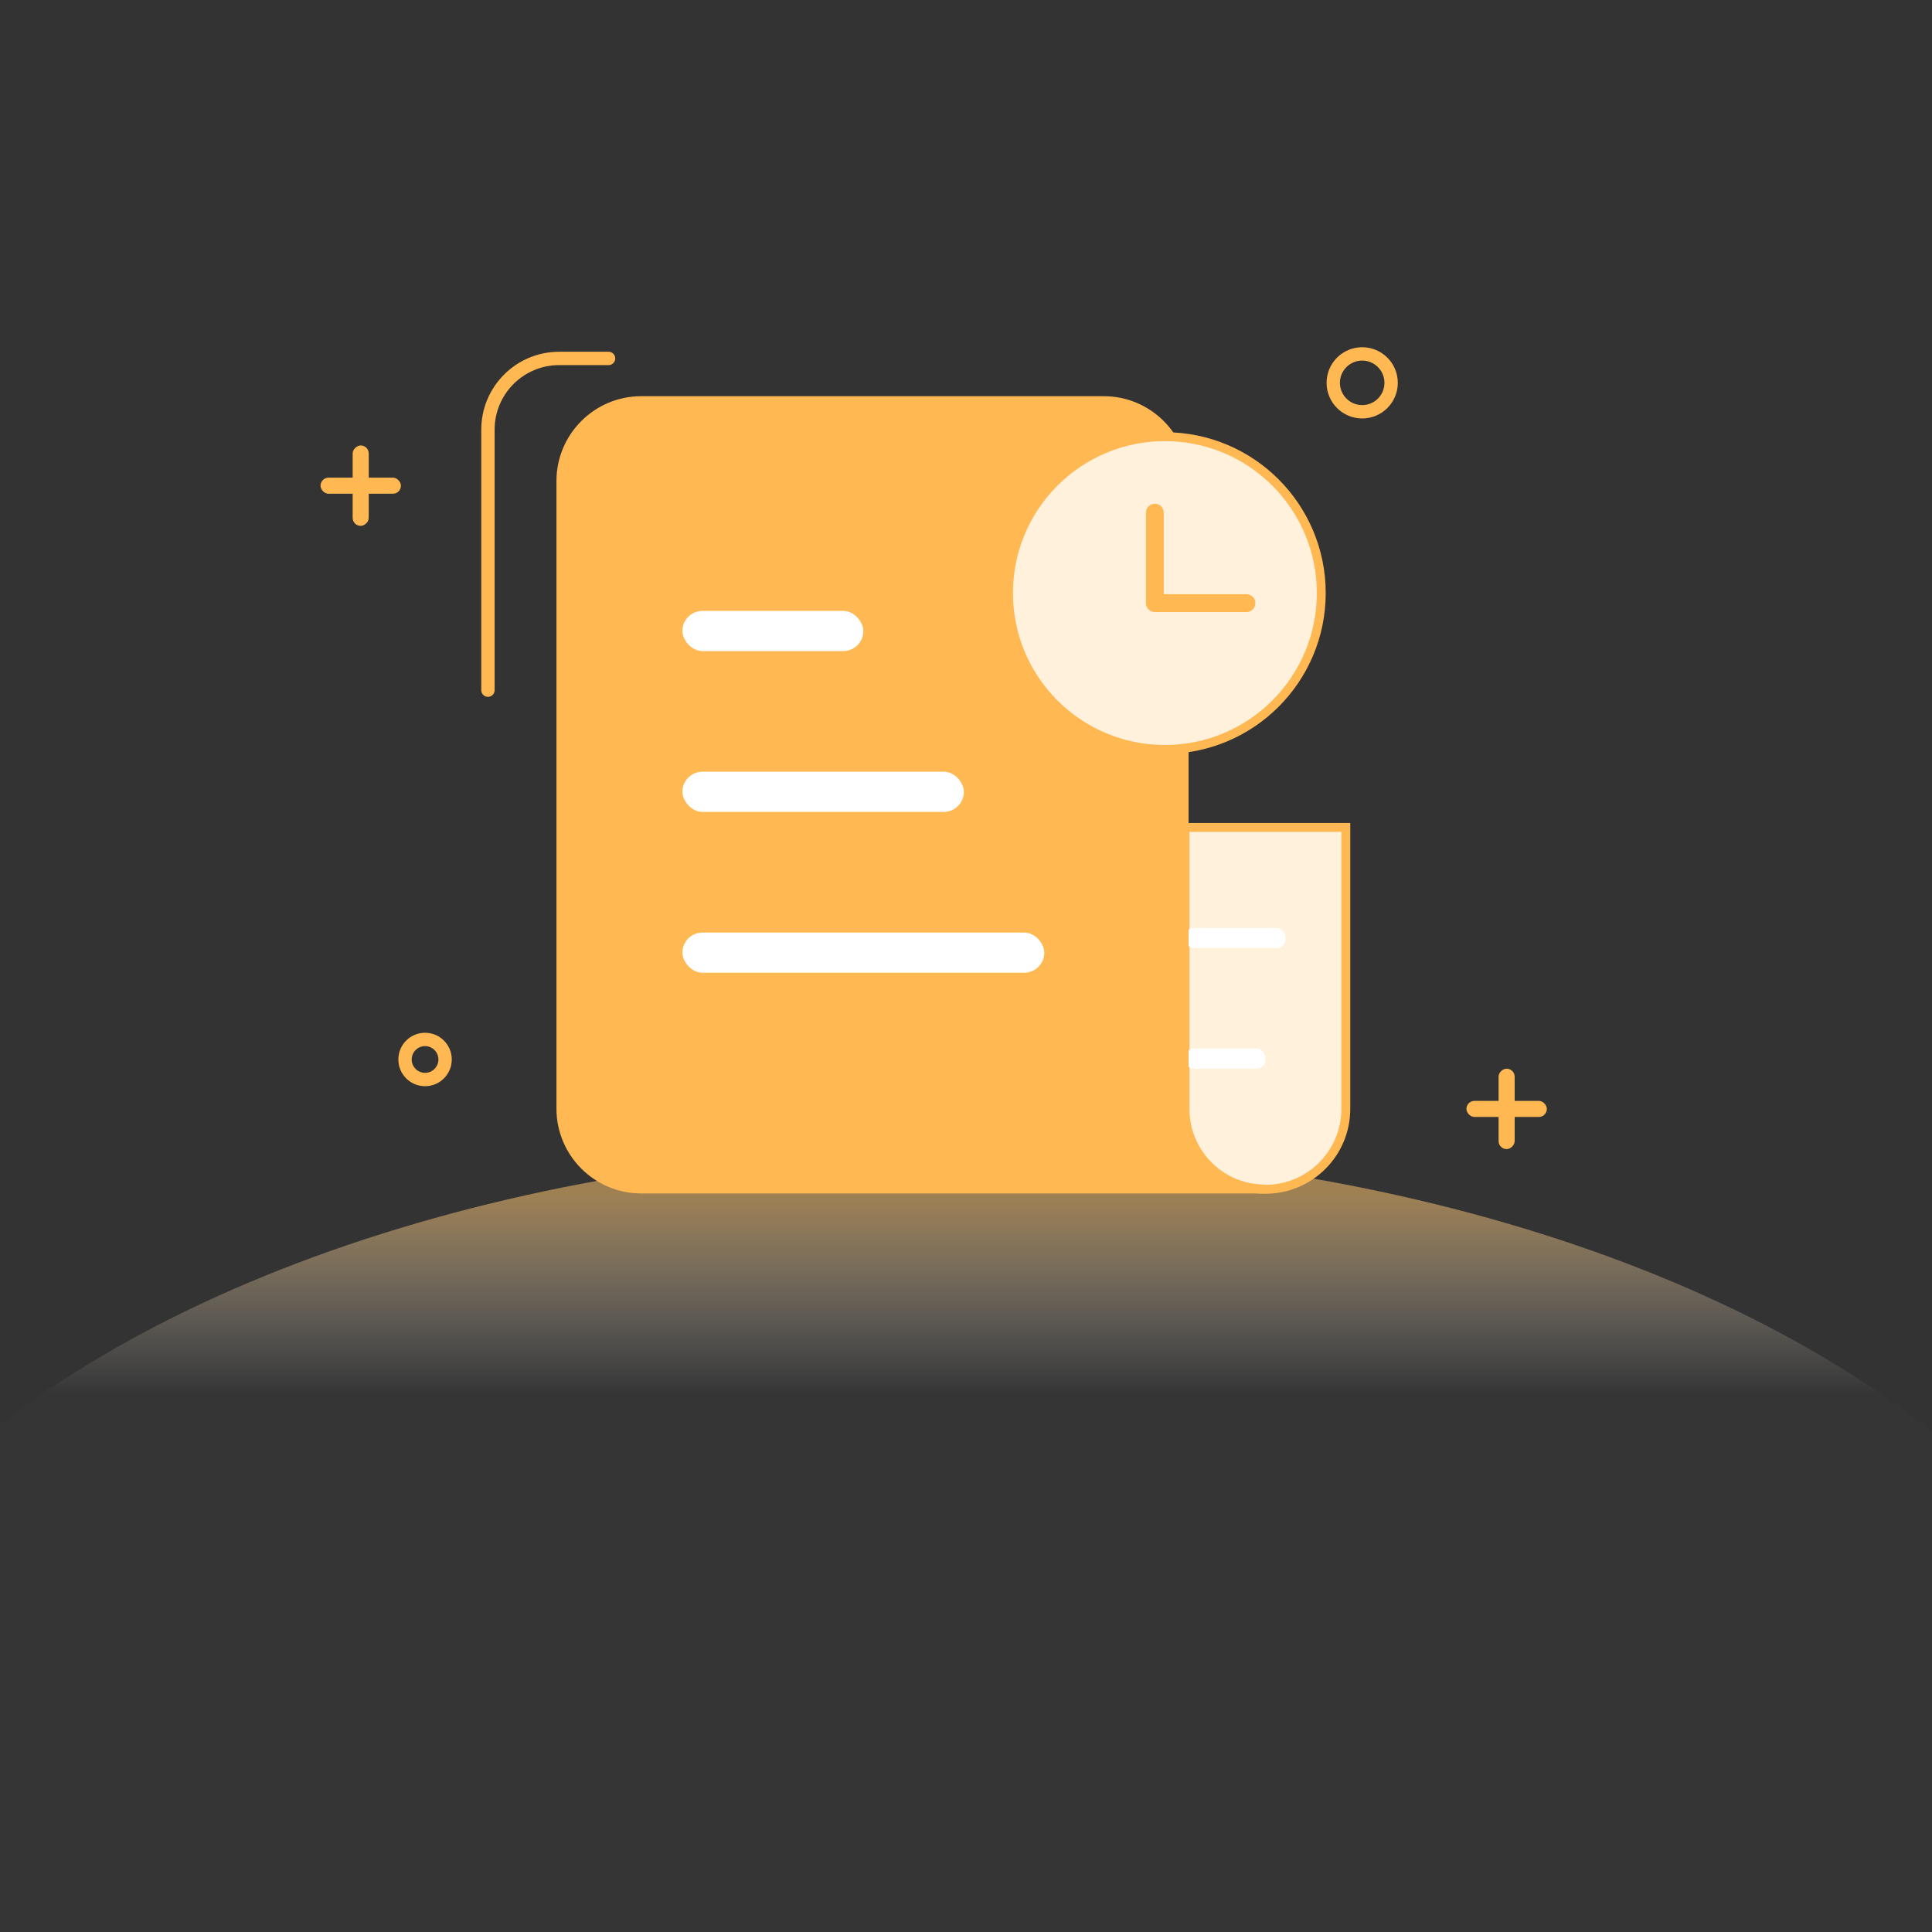 <svg width="217" height="217" viewBox="0 0 217 217" fill="none" xmlns="http://www.w3.org/2000/svg">
<rect x="0" y="0" width="217" height="217" fill="#333333" stroke="none"/>
<g clip-path="url(#clip0_6860_129)">
<ellipse cx="134" cy="76" rx="134" ry="76" transform="matrix(1 0 0 -1 -26 281)" fill="url(#paint0_linear_6860_129)"/>
<path d="M68.353 40.258H62.805C58.386 40.258 54.805 43.84 54.805 48.258V77.516" stroke="#FFB852" stroke-width="1.5" stroke-linecap="round"/>
<path d="M133.097 92.936H151.161V124.548C151.161 129.537 147.117 133.581 142.129 133.581C137.141 133.581 133.097 129.537 133.097 124.548V92.936Z" fill="#FFF1DC" stroke="#FFB852"/>
<rect x="133.097" y="104.226" width="11.29" height="2.258" rx="1" fill="white"/>
<rect x="133.097" y="117.774" width="9.032" height="2.258" rx="1" fill="white"/>
<path fill-rule="evenodd" clip-rule="evenodd" d="M63 54.032C63 49.044 67.044 45 72.032 45H123.968C128.956 45 133 49.044 133 54.032V92.903V122.258V124.516C133 129.505 137.044 133.548 142.032 133.548H72.032C67.044 133.548 63 129.505 63 124.516V54.032Z" fill="#FFB852"/>
<path d="M72.032 44.5C66.768 44.5 62.5 48.768 62.5 54.032H63.5C63.5 49.32 67.32 45.5 72.032 45.5V44.5ZM123.968 44.5H72.032V45.5H123.968V44.5ZM133.5 54.032C133.5 48.768 129.232 44.5 123.968 44.5V45.5C128.68 45.5 132.5 49.32 132.5 54.032H133.5ZM133.5 92.903V54.032H132.5V92.903H133.5ZM133.5 122.258V92.903H132.5V122.258H133.5ZM133.5 124.516V122.258H132.5V124.516H133.5ZM142.032 133.048C137.32 133.048 133.5 129.228 133.5 124.516H132.5C132.5 129.781 136.768 134.048 142.032 134.048V133.048ZM72.032 134.048H142.032V133.048H72.032V134.048ZM62.5 124.516C62.5 129.781 66.768 134.048 72.032 134.048V133.048C67.32 133.048 63.5 129.228 63.5 124.516H62.5ZM62.5 54.032V124.516H63.5V54.032H62.5Z" fill="#FFB852"/>
<rect x="76.648" y="68.613" width="20.323" height="4.516" rx="2.258" fill="white"/>
<rect x="76.648" y="86.676" width="31.613" height="4.516" rx="2.258" fill="white"/>
<rect x="76.648" y="104.742" width="40.645" height="4.516" rx="2.258" fill="white"/>
<circle cx="153" cy="43" r="3.25" stroke="#FFB852" stroke-width="1.5"/>
<circle cx="47.742" cy="119" r="2.25" stroke="#FFB852" stroke-width="1.5"/>
<rect x="36" y="53.65" width="9.032" height="1.806" rx="0.903" fill="#FFB852"/>
<rect x="41.416" y="50.033" width="9.032" height="1.806" rx="0.903" transform="rotate(90 41.416 50.033)" fill="#FFB852"/>
<rect x="164.708" y="123.65" width="9.032" height="1.806" rx="0.903" fill="#FFB852"/>
<rect x="170.125" y="120.033" width="9.032" height="1.806" rx="0.903" transform="rotate(90 170.125 120.033)" fill="#FFB852"/>
<circle cx="130.838" cy="66.611" r="17.564" fill="#FFF1DC" stroke="#FFB852"/>
<path d="M129.711 57.582V67.743H140.001" stroke="#FFB852" stroke-width="2" stroke-linecap="round" stroke-linejoin="round"/>
</g>
<defs>
<linearGradient id="paint0_linear_6860_129" x1="109.587" y1="124.308" x2="109.587" y2="152" gradientUnits="userSpaceOnUse">
<stop stop-color="white" stop-opacity="0.01"/>
<stop offset="0.815" stop-color="#FFC570" stop-opacity="0.53"/>
</linearGradient>
<clipPath id="clip0_6860_129">
<rect width="217" height="217" fill="white"/>
</clipPath>
</defs>
</svg>
